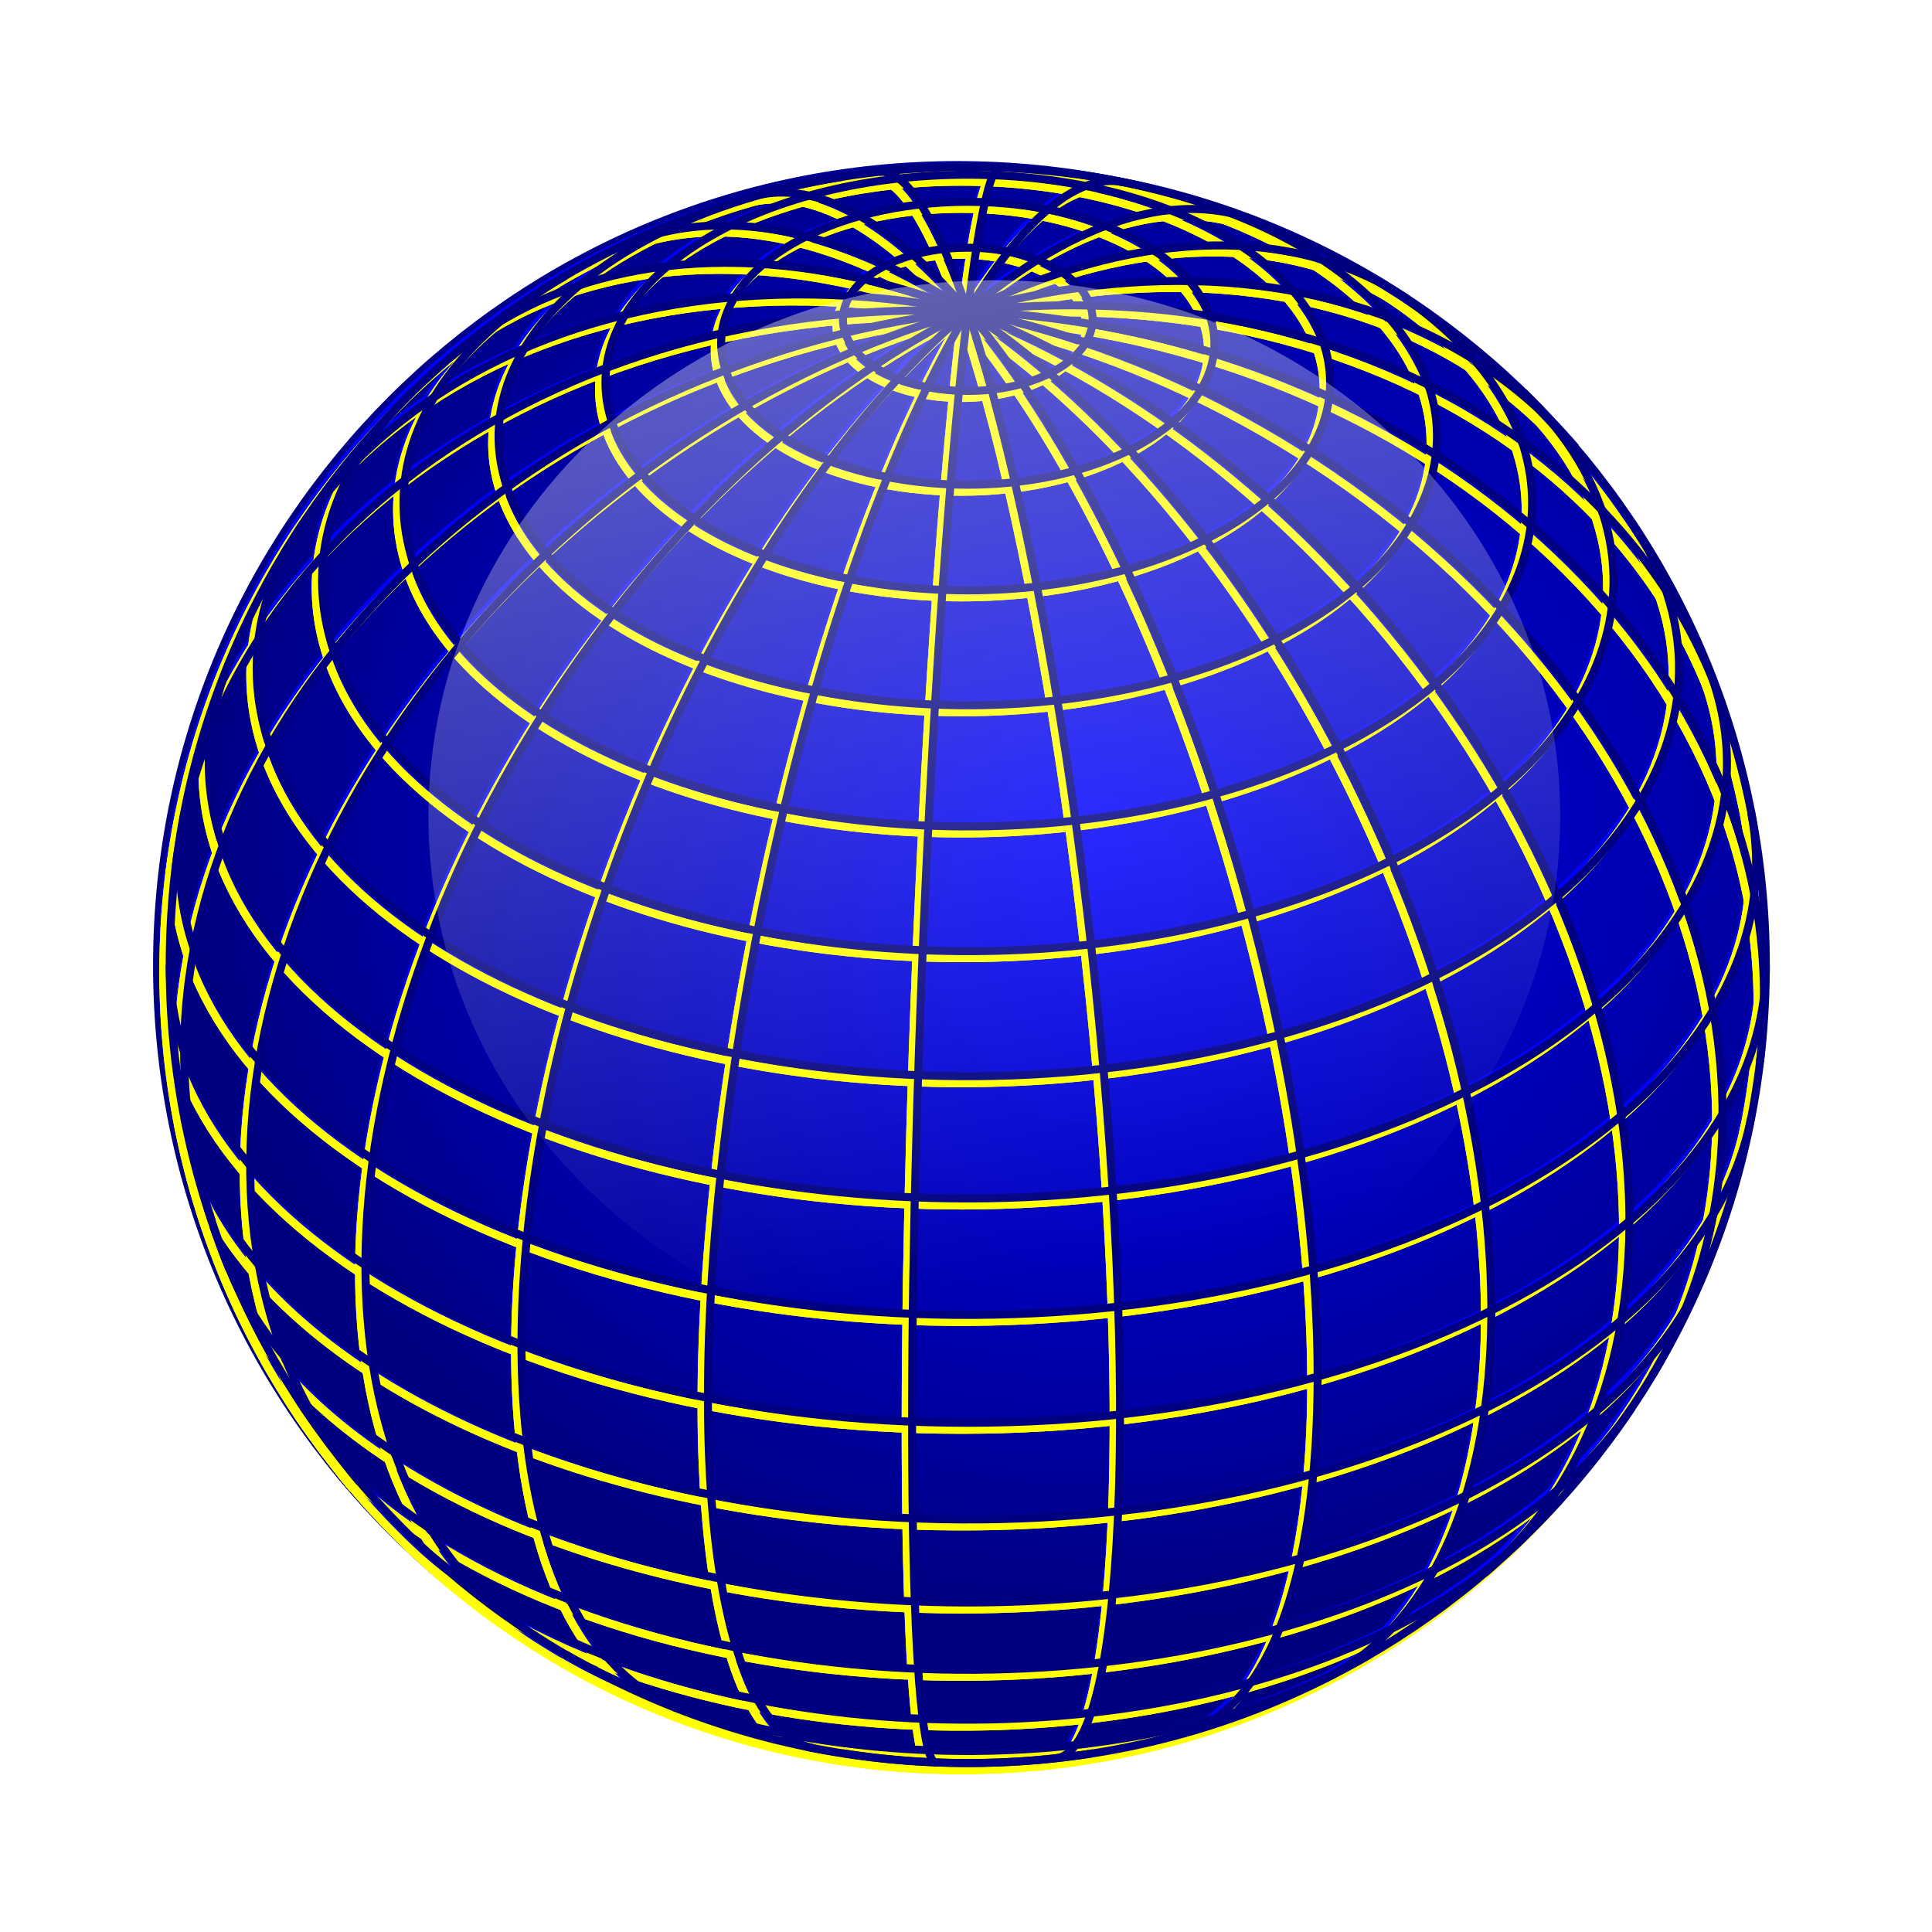 <svg:svg xmlns:dc="http://purl.org/dc/elements/1.1/" xmlns:ns1="http://www.w3.org/1999/xlink" xmlns:ns3="http://creativecommons.org/ns#" xmlns:rdf="http://www.w3.org/1999/02/22-rdf-syntax-ns#" xmlns:svg="http://www.w3.org/2000/svg" height="493.366" id="svg37252" version="1.1" viewBox="-9.674 -10.106 493.366 493.366" width="493.366">
  <svg:defs id="defs37254">
    <svg:radialGradient cx="2796.8" cy="-319.19" gradientTransform="matrix(1.138 .045 -.039 .999 -396.04 -124.13)" gradientUnits="userSpaceOnUse" id="radialGradient30282" r="101.81">
      <svg:stop id="stop30278" offset="0" style="stop-color:#0000ff" />
      <svg:stop id="stop30280" offset="1" style="stop-color:#0000ff;stop-opacity:0" />
    </svg:radialGradient>
    <svg:filter color-interpolation-filters="sRGB" id="filter36206">
      <svg:feGaussianBlur id="feGaussianBlur36208" stdDeviation="1" />
    </svg:filter>
    <svg:filter color-interpolation-filters="sRGB" id="filter29676">
      <svg:feGaussianBlur id="feGaussianBlur29678" stdDeviation="3" />
    </svg:filter>
    <svg:linearGradient gradientUnits="userSpaceOnUse" id="linearGradient36347" x1="2756.4" x2="2804.2" y1="-552.84" y2="-275.97" ns1:href="#linearGradient30160-2" />
    <svg:linearGradient id="linearGradient30160-2">
      <svg:stop id="stop30162-5" offset="0" style="stop-color:#ffffff" />
      <svg:stop id="stop30164-4" offset="1" style="stop-color:#ffffff;stop-opacity:0" />
    </svg:linearGradient>
  </svg:defs>
  <svg:g id="layer1" transform="translate(-47.192 -74.56)">
    <svg:g id="g36212" transform="matrix(2.038 0 0 2.038 -5676.7 -997.69)">
      <svg:path d="m2884.1-299.79c0 56.227-45.581 101.81-101.81 101.81-56.227 0-101.81-45.581-101.81-101.81 0-56.227 45.581-101.81 101.81-101.81 56.228 0 101.81 45.581 101.81 101.81z" id="path30194" style="fill:#000080" transform="matrix(.99 0 0 .99 169.34 938.94)" />
      <svg:path d="m2884.1-299.79c0 56.227-45.581 101.81-101.81 101.81-56.227 0-101.81-45.581-101.81-101.81 0-56.227 45.581-101.81 101.81-101.81 56.228 0 101.81 45.581 101.81 101.81z" id="path30196" style="fill:url(#radialGradient30282)" transform="matrix(.99 0 0 .99 169.34 938.94)" />
      <svg:g id="g30198" style="stroke:#0000ff" transform="translate(2924.2 642.34)">
        <svg:g id="g30200" style="stroke:#0000ff">
          <svg:path d="m1.5314e-7 100c-3.156 0-5.715-44.772-5.715-100s2.559-100 5.715-100h2.6524e-7" id="path30202" style="stroke:#0000ff;fill:none" transform="rotate(2.297)" />
          <svg:path d="m7.1462e-7 100c-14.729 0-26.67-44.772-26.67-100s11.941-100 26.67-100h0" id="path30204" style="stroke:#0000ff;fill:none" transform="rotate(11.172)" />
          <svg:path d="m0 100c-25.299 0-45.807-44.772-45.807-100s20.508-100 45.807-100h0" id="path30206" style="stroke:#0000ff;fill:none" transform="rotate(21.151)" />
          <svg:path d="m0 100c-34.144 0-61.823-44.772-61.823-100s27.679-100 61.823-100h0" id="path30208" style="stroke:#0000ff;fill:none" transform="rotate(33.418)" />
          <svg:path d="m0 100c-40.662 0-73.626-44.772-73.626-100s32.964-100 73.626-100h0" id="path30210" style="stroke:#0000ff;fill:none" transform="matrix(.648 .762 -.762 .648 0 0)" />
          <svg:path d="m0 100c-44.41 0-80.411-44.772-80.411-100s36.001-100 80.411-100h0" id="path30212" style="stroke:#0000ff;fill:none" transform="rotate(71.279)" />
          <svg:path d="m0-100c45.131 0 81.717 44.772 81.717 100s-36.586 100-81.717 100" id="path30214" style="stroke:#0000ff;fill:none" transform="rotate(-83.049)" />
          <svg:path d="m0-100c42.776 0 77.453 44.772 77.453 100s-34.677 100-77.453 100" id="path30216" style="stroke:#0000ff;fill:none" transform="rotate(-59.023)" />
          <svg:path d="m0-100c37.507 0 67.912 44.772 67.912 100s-30.405 100-67.912 100" id="path30218" style="stroke:#0000ff;fill:none" transform="rotate(-40.377)" />
          <svg:path d="m0-100c29.681 0 53.742 44.772 53.742 100s-24.061 100-53.742 100" id="path30220" style="stroke:#0000ff;fill:none" transform="rotate(-26.501)" />
          <svg:path d="m7.0439e-7 -100c19.833 0 35.91 44.772 35.91 100s-16.077 100-35.91 100" id="path30222" style="stroke:#0000ff;fill:none" transform="rotate(-15.629)" />
          <svg:path d="m3.0661e-7 -100c8.633 0 15.631 44.772 15.631 100s-6.998 100-15.631 100" id="path30224" style="stroke:#0000ff;fill:none" transform="rotate(-6.362)" />
        </svg:g>
        <svg:g id="g30226" style="stroke:#0000ff">
          <svg:path d="m15.682 98.764c-10.262 1.629-21.102 1.629-31.364 0" id="path30228" style="stroke:#0000ff;fill:none" />
          <svg:path d="m50.483 86.323c-27.345 15.992-72.114 16.242-99.995 0.557-0.327-0.184-0.65-0.369-0.971-0.557" id="path30230" style="stroke:#0000ff;fill:none" />
          <svg:path d="m69.65 71.756c-22.73 22.064-72.34 29.384-110.81 16.343-11.746-3.982-21.548-9.604-28.49-16.343" id="path30232" style="stroke:#0000ff;fill:none" />
          <svg:path d="m83.237 55.422c-17.556 26.368-69.055 39.581-115.03 29.51-23.685-5.189-42.397-15.922-51.444-29.51" id="path30234" style="stroke:#0000ff;fill:none" />
          <svg:path d="m92.612 37.724c-11.951 29.338-63.102 47.564-114.25 40.71-35.232-4.722-62.742-20.501-70.974-40.71" id="path30236" style="stroke:#0000ff;fill:none" />
          <svg:path d="m98.16 19.097c-6.05 31.096-54.902 53.49-109.11 50.02-45.879-2.936-82.09-23.706-87.21-50.02" id="path30238" style="stroke:#0000ff;fill:none" />
          <svg:path d="m100 0c0 31.678-44.772 57.359-100 57.359s-100-25.681-100-57.359v-0" id="path30240" style="stroke:#0000ff;fill:none" />
          <svg:path d="m98.16-19.097c6.05 31.095-32.994 59.116-87.206 62.586s-103.06-18.925-109.11-50.02c-0.812-4.176-0.812-8.39-0-12.566" id="path30242" style="stroke:#0000ff;fill:none" />
          <svg:path d="m92.612-37.724c11.948 29.338-19.826 58.677-70.974 65.532-51.148 6.854-102.3-11.372-114.25-40.71-3.325-8.164-3.325-16.658 0-24.822" id="path30244" style="stroke:#0000ff;fill:none" />
          <svg:path d="m83.237-55.422c17.553 26.368-5.478 55.907-51.448 65.977-45.971 10.07-97.47-3.142-115.03-29.51-7.818-11.742-7.818-24.725-0-36.467" id="path30246" style="stroke:#0000ff;fill:none" />
          <svg:path d="m69.65-71.756c22.731 22.064 9.974 50.52-28.493 63.558s-88.077 5.721-110.81-16.343c-15.002-14.562-15.002-32.653 0-47.215" id="path30248" style="stroke:#0000ff;fill:none" />
          <svg:path d="m50.483-86.322c27.345 15.992 26.91 41.672-0.971 57.356-27.881 15.685-72.65 15.435-99.995-0.557-26.97-15.773-26.97-41.026-0-56.799" id="path30250" style="stroke:#0000ff;fill:none" />
          <svg:path d="m15.682-98.764c31.286 4.968 49.627 23.543 40.966 41.488-8.661 17.945-41.044 28.466-72.33 23.498-31.286-4.968-49.627-23.543-40.966-41.488 5.51-11.417 21.062-20.337 40.966-23.498" id="path30252" style="stroke:#0000ff;fill:none" />
          <svg:path d="m45.399-72.987c0 14.382-20.326 26.041-45.399 26.041s-45.399-11.659-45.399-26.041 20.326-26.041 45.399-26.041 45.399 11.659 45.399 26.041z" id="path30254" style="stroke:#0000ff;fill:none" />
          <svg:path d="m30.902-77.906c0 9.79-13.835 17.725-30.902 17.725s-30.902-7.936-30.902-17.725c0-9.79 13.835-17.725 30.902-17.725s30.902 7.936 30.902 17.725z" id="path30256" style="stroke:#0000ff;fill:none" />
          <svg:path d="m15.643-80.907c0 4.956-7.004 8.974-15.643 8.974-8.64 0-15.643-4.018-15.643-8.974s7.004-8.974 15.643-8.974c8.64 0 15.643 4.018 15.643 8.974z" id="path30258" style="stroke:#0000ff;fill:none" />
        </svg:g>
        <svg:path d="m100 0c0 55.228-44.772 100-100 100s-100-44.772-100-100 44.772-100 100-100 100 44.772 100 100z" id="path30260" style="stroke:#0000ff;fill:none" />
      </svg:g>
      <svg:g id="g29680" style="filter:url(#filter36206);stroke:#ffff00" transform="translate(121.1 1048.5)">
        <svg:g id="g29540" style="stroke:#ffff00" transform="translate(2803.2 -405.53)">
          <svg:g id="g29542" style="stroke:#ffff00">
            <svg:path d="m1.5314e-7 100c-3.156 0-5.715-44.772-5.715-100s2.559-100 5.715-100h2.6524e-7" id="path29544" style="stroke:#ffff00;fill:none" transform="rotate(2.297)" />
            <svg:path d="m7.1462e-7 100c-14.729 0-26.67-44.772-26.67-100s11.941-100 26.67-100h0" id="path29546" style="stroke:#ffff00;fill:none" transform="rotate(11.172)" />
            <svg:path d="m0 100c-25.299 0-45.807-44.772-45.807-100s20.508-100 45.807-100h0" id="path29548" style="stroke:#ffff00;fill:none" transform="rotate(21.151)" />
            <svg:path d="m0 100c-34.144 0-61.823-44.772-61.823-100s27.679-100 61.823-100h0" id="path29550" style="stroke:#ffff00;fill:none" transform="rotate(33.418)" />
            <svg:path d="m0 100c-40.662 0-73.626-44.772-73.626-100s32.964-100 73.626-100h0" id="path29552" style="stroke:#ffff00;fill:none" transform="matrix(.648 .762 -.762 .648 0 0)" />
            <svg:path d="m0 100c-44.41 0-80.411-44.772-80.411-100s36.001-100 80.411-100h0" id="path29554" style="stroke:#ffff00;fill:none" transform="rotate(71.279)" />
            <svg:path d="m0-100c45.131 0 81.717 44.772 81.717 100s-36.586 100-81.717 100" id="path29556" style="stroke:#ffff00;fill:none" transform="rotate(-83.049)" />
            <svg:path d="m0-100c42.776 0 77.453 44.772 77.453 100s-34.677 100-77.453 100" id="path29558" style="stroke:#ffff00;fill:none" transform="rotate(-59.023)" />
            <svg:path d="m0-100c37.507 0 67.912 44.772 67.912 100s-30.405 100-67.912 100" id="path29560" style="stroke:#ffff00;fill:none" transform="rotate(-40.377)" />
            <svg:path d="m0-100c29.681 0 53.742 44.772 53.742 100s-24.061 100-53.742 100" id="path29562" style="stroke:#ffff00;fill:none" transform="rotate(-26.501)" />
            <svg:path d="m7.0439e-7 -100c19.833 0 35.91 44.772 35.91 100s-16.077 100-35.91 100" id="path29564" style="stroke:#ffff00;fill:none" transform="rotate(-15.629)" />
            <svg:path d="m3.0661e-7 -100c8.633 0 15.631 44.772 15.631 100s-6.998 100-15.631 100" id="path29566" style="stroke:#ffff00;fill:none" transform="rotate(-6.362)" />
          </svg:g>
          <svg:g id="g29568" style="stroke:#ffff00">
            <svg:path d="m15.682 98.764c-10.262 1.629-21.102 1.629-31.364 0" id="path29570" style="stroke:#ffff00;fill:none" />
            <svg:path d="m50.483 86.323c-27.345 15.992-72.114 16.242-99.995 0.557-0.327-0.184-0.65-0.369-0.971-0.557" id="path29572" style="stroke:#ffff00;fill:none" />
            <svg:path d="m69.65 71.756c-22.73 22.064-72.34 29.384-110.81 16.343-11.746-3.982-21.548-9.604-28.49-16.343" id="path29574" style="stroke:#ffff00;fill:none" />
            <svg:path d="m83.237 55.422c-17.556 26.368-69.055 39.581-115.03 29.51-23.685-5.189-42.397-15.922-51.444-29.51" id="path29576" style="stroke:#ffff00;fill:none" />
            <svg:path d="m92.612 37.724c-11.951 29.338-63.102 47.564-114.25 40.71-35.232-4.722-62.742-20.501-70.974-40.71" id="path29578" style="stroke:#ffff00;fill:none" />
            <svg:path d="m98.16 19.097c-6.05 31.096-54.902 53.49-109.11 50.02-45.879-2.936-82.09-23.706-87.21-50.02" id="path29580" style="stroke:#ffff00;fill:none" />
            <svg:path d="m100 0c0 31.678-44.772 57.359-100 57.359s-100-25.681-100-57.359v-0" id="path29582" style="stroke:#ffff00;fill:none" />
            <svg:path d="m98.16-19.097c6.05 31.095-32.994 59.116-87.206 62.586s-103.06-18.925-109.11-50.02c-0.812-4.176-0.812-8.39-0-12.566" id="path29584" style="stroke:#ffff00;fill:none" />
            <svg:path d="m92.612-37.724c11.948 29.338-19.826 58.677-70.974 65.532-51.148 6.854-102.3-11.372-114.25-40.71-3.325-8.164-3.325-16.658 0-24.822" id="path29586" style="stroke:#ffff00;fill:none" />
            <svg:path d="m83.237-55.422c17.553 26.368-5.478 55.907-51.448 65.977-45.971 10.07-97.47-3.142-115.03-29.51-7.818-11.742-7.818-24.725-0-36.467" id="path29588" style="stroke:#ffff00;fill:none" />
            <svg:path d="m69.65-71.756c22.731 22.064 9.974 50.52-28.493 63.558s-88.077 5.721-110.81-16.343c-15.002-14.562-15.002-32.653 0-47.215" id="path29590" style="stroke:#ffff00;fill:none" />
            <svg:path d="m50.483-86.322c27.345 15.992 26.91 41.672-0.971 57.356-27.881 15.685-72.65 15.435-99.995-0.557-26.97-15.773-26.97-41.026-0-56.799" id="path29592" style="stroke:#ffff00;fill:none" />
            <svg:path d="m15.682-98.764c31.286 4.968 49.627 23.543 40.966 41.488-8.661 17.945-41.044 28.466-72.33 23.498-31.286-4.968-49.627-23.543-40.966-41.488 5.51-11.417 21.062-20.337 40.966-23.498" id="path29594" style="stroke:#ffff00;fill:none" />
            <svg:path d="m45.399-72.987c0 14.382-20.326 26.041-45.399 26.041s-45.399-11.659-45.399-26.041 20.326-26.041 45.399-26.041 45.399 11.659 45.399 26.041z" id="path29596" style="stroke:#ffff00;fill:none" />
            <svg:path d="m30.902-77.906c0 9.79-13.835 17.725-30.902 17.725s-30.902-7.936-30.902-17.725c0-9.79 13.835-17.725 30.902-17.725s30.902 7.936 30.902 17.725z" id="path29598" style="stroke:#ffff00;fill:none" />
            <svg:path d="m15.643-80.907c0 4.956-7.004 8.974-15.643 8.974-8.64 0-15.643-4.018-15.643-8.974s7.004-8.974 15.643-8.974c8.64 0 15.643 4.018 15.643 8.974z" id="path29600" style="stroke:#ffff00;fill:none" />
          </svg:g>
          <svg:path d="m100 0c0 55.228-44.772 100-100 100s-100-44.772-100-100 44.772-100 100-100 100 44.772 100 100z" id="path29602" style="stroke:#ffff00;fill:none" />
        </svg:g>
        <svg:g id="g29604" style="filter:url(#filter29676);stroke:#ffff00" transform="translate(2803.2 -405.53)">
          <svg:g id="g29606" style="stroke:#ffff00">
            <svg:path d="m1.5314e-7 100c-3.156 0-5.715-44.772-5.715-100s2.559-100 5.715-100h2.6524e-7" id="path29608" style="stroke:#ffff00;fill:none" transform="rotate(2.297)" />
            <svg:path d="m7.1462e-7 100c-14.729 0-26.67-44.772-26.67-100s11.941-100 26.67-100h0" id="path29610" style="stroke:#ffff00;fill:none" transform="rotate(11.172)" />
            <svg:path d="m0 100c-25.299 0-45.807-44.772-45.807-100s20.508-100 45.807-100h0" id="path29612" style="stroke:#ffff00;fill:none" transform="rotate(21.151)" />
            <svg:path d="m0 100c-34.144 0-61.823-44.772-61.823-100s27.679-100 61.823-100h0" id="path29614" style="stroke:#ffff00;fill:none" transform="rotate(33.418)" />
            <svg:path d="m0 100c-40.662 0-73.626-44.772-73.626-100s32.964-100 73.626-100h0" id="path29616" style="stroke:#ffff00;fill:none" transform="matrix(.648 .762 -.762 .648 0 0)" />
            <svg:path d="m0 100c-44.41 0-80.411-44.772-80.411-100s36.001-100 80.411-100h0" id="path29618" style="stroke:#ffff00;fill:none" transform="rotate(71.279)" />
            <svg:path d="m0-100c45.131 0 81.717 44.772 81.717 100s-36.586 100-81.717 100" id="path29620" style="stroke:#ffff00;fill:none" transform="rotate(-83.049)" />
            <svg:path d="m0-100c42.776 0 77.453 44.772 77.453 100s-34.677 100-77.453 100" id="path29622" style="stroke:#ffff00;fill:none" transform="rotate(-59.023)" />
            <svg:path d="m0-100c37.507 0 67.912 44.772 67.912 100s-30.405 100-67.912 100" id="path29624" style="stroke:#ffff00;fill:none" transform="rotate(-40.377)" />
            <svg:path d="m0-100c29.681 0 53.742 44.772 53.742 100s-24.061 100-53.742 100" id="path29626" style="stroke:#ffff00;fill:none" transform="rotate(-26.501)" />
            <svg:path d="m7.0439e-7 -100c19.833 0 35.91 44.772 35.91 100s-16.077 100-35.91 100" id="path29628" style="stroke:#ffff00;fill:none" transform="rotate(-15.629)" />
            <svg:path d="m3.0661e-7 -100c8.633 0 15.631 44.772 15.631 100s-6.998 100-15.631 100" id="path29630" style="stroke:#ffff00;fill:none" transform="rotate(-6.362)" />
          </svg:g>
          <svg:g id="g29632" style="stroke:#ffff00">
            <svg:path d="m15.682 98.764c-10.262 1.629-21.102 1.629-31.364 0" id="path29634" style="stroke:#ffff00;fill:none" />
            <svg:path d="m50.483 86.323c-27.345 15.992-72.114 16.242-99.995 0.557-0.327-0.184-0.65-0.369-0.971-0.557" id="path29636" style="stroke:#ffff00;fill:none" />
            <svg:path d="m69.65 71.756c-22.73 22.064-72.34 29.384-110.81 16.343-11.746-3.982-21.548-9.604-28.49-16.343" id="path29638" style="stroke:#ffff00;fill:none" />
            <svg:path d="m83.237 55.422c-17.556 26.368-69.055 39.581-115.03 29.51-23.685-5.189-42.397-15.922-51.444-29.51" id="path29640" style="stroke:#ffff00;fill:none" />
            <svg:path d="m92.612 37.724c-11.951 29.338-63.102 47.564-114.25 40.71-35.232-4.722-62.742-20.501-70.974-40.71" id="path29642" style="stroke:#ffff00;fill:none" />
            <svg:path d="m98.16 19.097c-6.05 31.096-54.902 53.49-109.11 50.02-45.879-2.936-82.09-23.706-87.21-50.02" id="path29644" style="stroke:#ffff00;fill:none" />
            <svg:path d="m100 0c0 31.678-44.772 57.359-100 57.359s-100-25.681-100-57.359v-0" id="path29646" style="stroke:#ffff00;fill:none" />
            <svg:path d="m98.16-19.097c6.05 31.095-32.994 59.116-87.206 62.586s-103.06-18.925-109.11-50.02c-0.812-4.176-0.812-8.39-0-12.566" id="path29648" style="stroke:#ffff00;fill:none" />
            <svg:path d="m92.612-37.724c11.948 29.338-19.826 58.677-70.974 65.532-51.148 6.854-102.3-11.372-114.25-40.71-3.325-8.164-3.325-16.658 0-24.822" id="path29650" style="stroke:#ffff00;fill:none" />
            <svg:path d="m83.237-55.422c17.553 26.368-5.478 55.907-51.448 65.977-45.971 10.07-97.47-3.142-115.03-29.51-7.818-11.742-7.818-24.725-0-36.467" id="path29652" style="stroke:#ffff00;fill:none" />
            <svg:path d="m69.65-71.756c22.731 22.064 9.974 50.52-28.493 63.558s-88.077 5.721-110.81-16.343c-15.002-14.562-15.002-32.653 0-47.215" id="path29654" style="stroke:#ffff00;fill:none" />
            <svg:path d="m50.483-86.322c27.345 15.992 26.91 41.672-0.971 57.356-27.881 15.685-72.65 15.435-99.995-0.557-26.97-15.773-26.97-41.026-0-56.799" id="path29656" style="stroke:#ffff00;fill:none" />
            <svg:path d="m15.682-98.764c31.286 4.968 49.627 23.543 40.966 41.488-8.661 17.945-41.044 28.466-72.33 23.498-31.286-4.968-49.627-23.543-40.966-41.488 5.51-11.417 21.062-20.337 40.966-23.498" id="path29658" style="stroke:#ffff00;fill:none" />
            <svg:path d="m45.399-72.987c0 14.382-20.326 26.041-45.399 26.041s-45.399-11.659-45.399-26.041 20.326-26.041 45.399-26.041 45.399 11.659 45.399 26.041z" id="path29660" style="stroke:#ffff00;fill:none" />
            <svg:path d="m30.902-77.906c0 9.79-13.835 17.725-30.902 17.725s-30.902-7.936-30.902-17.725c0-9.79 13.835-17.725 30.902-17.725s30.902 7.936 30.902 17.725z" id="path29662" style="stroke:#ffff00;fill:none" />
            <svg:path d="m15.643-80.907c0 4.956-7.004 8.974-15.643 8.974-8.64 0-15.643-4.018-15.643-8.974s7.004-8.974 15.643-8.974c8.64 0 15.643 4.018 15.643 8.974z" id="path29664" style="stroke:#ffff00;fill:none" />
          </svg:g>
          <svg:path d="m100 0c0 55.228-44.772 100-100 100s-100-44.772-100-100 44.772-100 100-100 100 44.772 100 100z" id="path29666" style="stroke:#ffff00;fill:none" />
        </svg:g>
      </svg:g>
      <svg:g id="g30288" style="stroke:#000080" transform="translate(2925.1 642.09)">
        <svg:g id="g30290" style="stroke:#000080">
          <svg:path d="m1.5314e-7 100c-3.156 0-5.715-44.772-5.715-100s2.559-100 5.715-100h2.6524e-7" id="path30292" style="stroke:#000080;fill:none" transform="rotate(2.297)" />
          <svg:path d="m7.1462e-7 100c-14.729 0-26.67-44.772-26.67-100s11.941-100 26.67-100h0" id="path30294" style="stroke:#000080;fill:none" transform="rotate(11.172)" />
          <svg:path d="m0 100c-25.299 0-45.807-44.772-45.807-100s20.508-100 45.807-100h0" id="path30296" style="stroke:#000080;fill:none" transform="rotate(21.151)" />
          <svg:path d="m0 100c-34.144 0-61.823-44.772-61.823-100s27.679-100 61.823-100h0" id="path30298" style="stroke:#000080;fill:none" transform="rotate(33.418)" />
          <svg:path d="m0 100c-40.662 0-73.626-44.772-73.626-100s32.964-100 73.626-100h0" id="path30300" style="stroke:#000080;fill:none" transform="matrix(.648 .762 -.762 .648 0 0)" />
          <svg:path d="m0 100c-44.41 0-80.411-44.772-80.411-100s36.001-100 80.411-100h0" id="path30302" style="stroke:#000080;fill:none" transform="rotate(71.279)" />
          <svg:path d="m0-100c45.131 0 81.717 44.772 81.717 100s-36.586 100-81.717 100" id="path30304" style="stroke:#000080;fill:none" transform="rotate(-83.049)" />
          <svg:path d="m0-100c42.776 0 77.453 44.772 77.453 100s-34.677 100-77.453 100" id="path30306" style="stroke:#000080;fill:none" transform="rotate(-59.023)" />
          <svg:path d="m0-100c37.507 0 67.912 44.772 67.912 100s-30.405 100-67.912 100" id="path30308" style="stroke:#000080;fill:none" transform="rotate(-40.377)" />
          <svg:path d="m0-100c29.681 0 53.742 44.772 53.742 100s-24.061 100-53.742 100" id="path30310" style="stroke:#000080;fill:none" transform="rotate(-26.501)" />
          <svg:path d="m7.0439e-7 -100c19.833 0 35.91 44.772 35.91 100s-16.077 100-35.91 100" id="path30312" style="stroke:#000080;fill:none" transform="rotate(-15.629)" />
          <svg:path d="m3.0661e-7 -100c8.633 0 15.631 44.772 15.631 100s-6.998 100-15.631 100" id="path30314" style="stroke:#000080;fill:none" transform="rotate(-6.362)" />
        </svg:g>
        <svg:g id="g30316" style="stroke:#000080">
          <svg:path d="m15.682 98.764c-10.262 1.629-21.102 1.629-31.364 0" id="path30318" style="stroke:#000080;fill:none" />
          <svg:path d="m50.483 86.323c-27.345 15.992-72.114 16.242-99.995 0.557-0.327-0.184-0.65-0.369-0.971-0.557" id="path30320" style="stroke:#000080;fill:none" />
          <svg:path d="m69.65 71.756c-22.73 22.064-72.34 29.384-110.81 16.343-11.746-3.982-21.548-9.604-28.49-16.343" id="path30322" style="stroke:#000080;fill:none" />
          <svg:path d="m83.237 55.422c-17.556 26.368-69.055 39.581-115.03 29.51-23.685-5.189-42.397-15.922-51.444-29.51" id="path30324" style="stroke:#000080;fill:none" />
          <svg:path d="m92.612 37.724c-11.951 29.338-63.102 47.564-114.25 40.71-35.232-4.722-62.742-20.501-70.974-40.71" id="path30326" style="stroke:#000080;fill:none" />
          <svg:path d="m98.16 19.097c-6.05 31.096-54.902 53.49-109.11 50.02-45.879-2.936-82.09-23.706-87.21-50.02" id="path30328" style="stroke:#000080;fill:none" />
          <svg:path d="m100 0c0 31.678-44.772 57.359-100 57.359s-100-25.681-100-57.359v-0" id="path30330" style="stroke:#000080;fill:none" />
          <svg:path d="m98.16-19.097c6.05 31.095-32.994 59.116-87.206 62.586s-103.06-18.925-109.11-50.02c-0.812-4.176-0.812-8.39-0-12.566" id="path30332" style="stroke:#000080;fill:none" />
          <svg:path d="m92.612-37.724c11.948 29.338-19.826 58.677-70.974 65.532-51.148 6.854-102.3-11.372-114.25-40.71-3.325-8.164-3.325-16.658 0-24.822" id="path30334" style="stroke:#000080;fill:none" />
          <svg:path d="m83.237-55.422c17.553 26.368-5.478 55.907-51.448 65.977-45.971 10.07-97.47-3.142-115.03-29.51-7.818-11.742-7.818-24.725-0-36.467" id="path30336" style="stroke:#000080;fill:none" />
          <svg:path d="m69.65-71.756c22.731 22.064 9.974 50.52-28.493 63.558s-88.077 5.721-110.81-16.343c-15.002-14.562-15.002-32.653 0-47.215" id="path30338" style="stroke:#000080;fill:none" />
          <svg:path d="m50.483-86.322c27.345 15.992 26.91 41.672-0.971 57.356-27.881 15.685-72.65 15.435-99.995-0.557-26.97-15.773-26.97-41.026-0-56.799" id="path30340" style="stroke:#000080;fill:none" />
          <svg:path d="m15.682-98.764c31.286 4.968 49.627 23.543 40.966 41.488-8.661 17.945-41.044 28.466-72.33 23.498-31.286-4.968-49.627-23.543-40.966-41.488 5.51-11.417 21.062-20.337 40.966-23.498" id="path30342" style="stroke:#000080;fill:none" />
          <svg:path d="m45.399-72.987c0 14.382-20.326 26.041-45.399 26.041s-45.399-11.659-45.399-26.041 20.326-26.041 45.399-26.041 45.399 11.659 45.399 26.041z" id="path30344" style="stroke:#000080;fill:none" />
          <svg:path d="m30.902-77.906c0 9.79-13.835 17.725-30.902 17.725s-30.902-7.936-30.902-17.725c0-9.79 13.835-17.725 30.902-17.725s30.902 7.936 30.902 17.725z" id="path30346" style="stroke:#000080;fill:none" />
          <svg:path d="m15.643-80.907c0 4.956-7.004 8.974-15.643 8.974-8.64 0-15.643-4.018-15.643-8.974s7.004-8.974 15.643-8.974c8.64 0 15.643 4.018 15.643 8.974z" id="path30348" style="stroke:#000080;fill:none" />
        </svg:g>
        <svg:path d="m100 0c0 55.228-44.772 100-100 100s-100-44.772-100-100 44.772-100 100-100 100 44.772 100 100z" id="path30350" style="stroke:#000080;fill:none" />
      </svg:g>
      <svg:path d="m2855.4-323.65c0 31.628-27.064 57.267-60.449 57.267s-60.449-25.64-60.449-57.267c0-31.628 27.064-57.267 60.449-57.267s60.449 25.64 60.449 57.267z" id="path30262" style="fill:url(#linearGradient36347)" transform="matrix(1.173 0 0 1.173 -350.05 1003.1)" />
      <svg:path d="m2855.4-323.65c0 31.628-27.064 57.267-60.449 57.267s-60.449-25.64-60.449-57.267c0-31.628 27.064-57.267 60.449-57.267s60.449 25.64 60.449 57.267z" id="path36138" style="fill:url(#linearGradient36347)" transform="matrix(1.173 0 0 1.173 -350.05 1003.1)" />
    </svg:g>
  </svg:g>
</svg:svg>